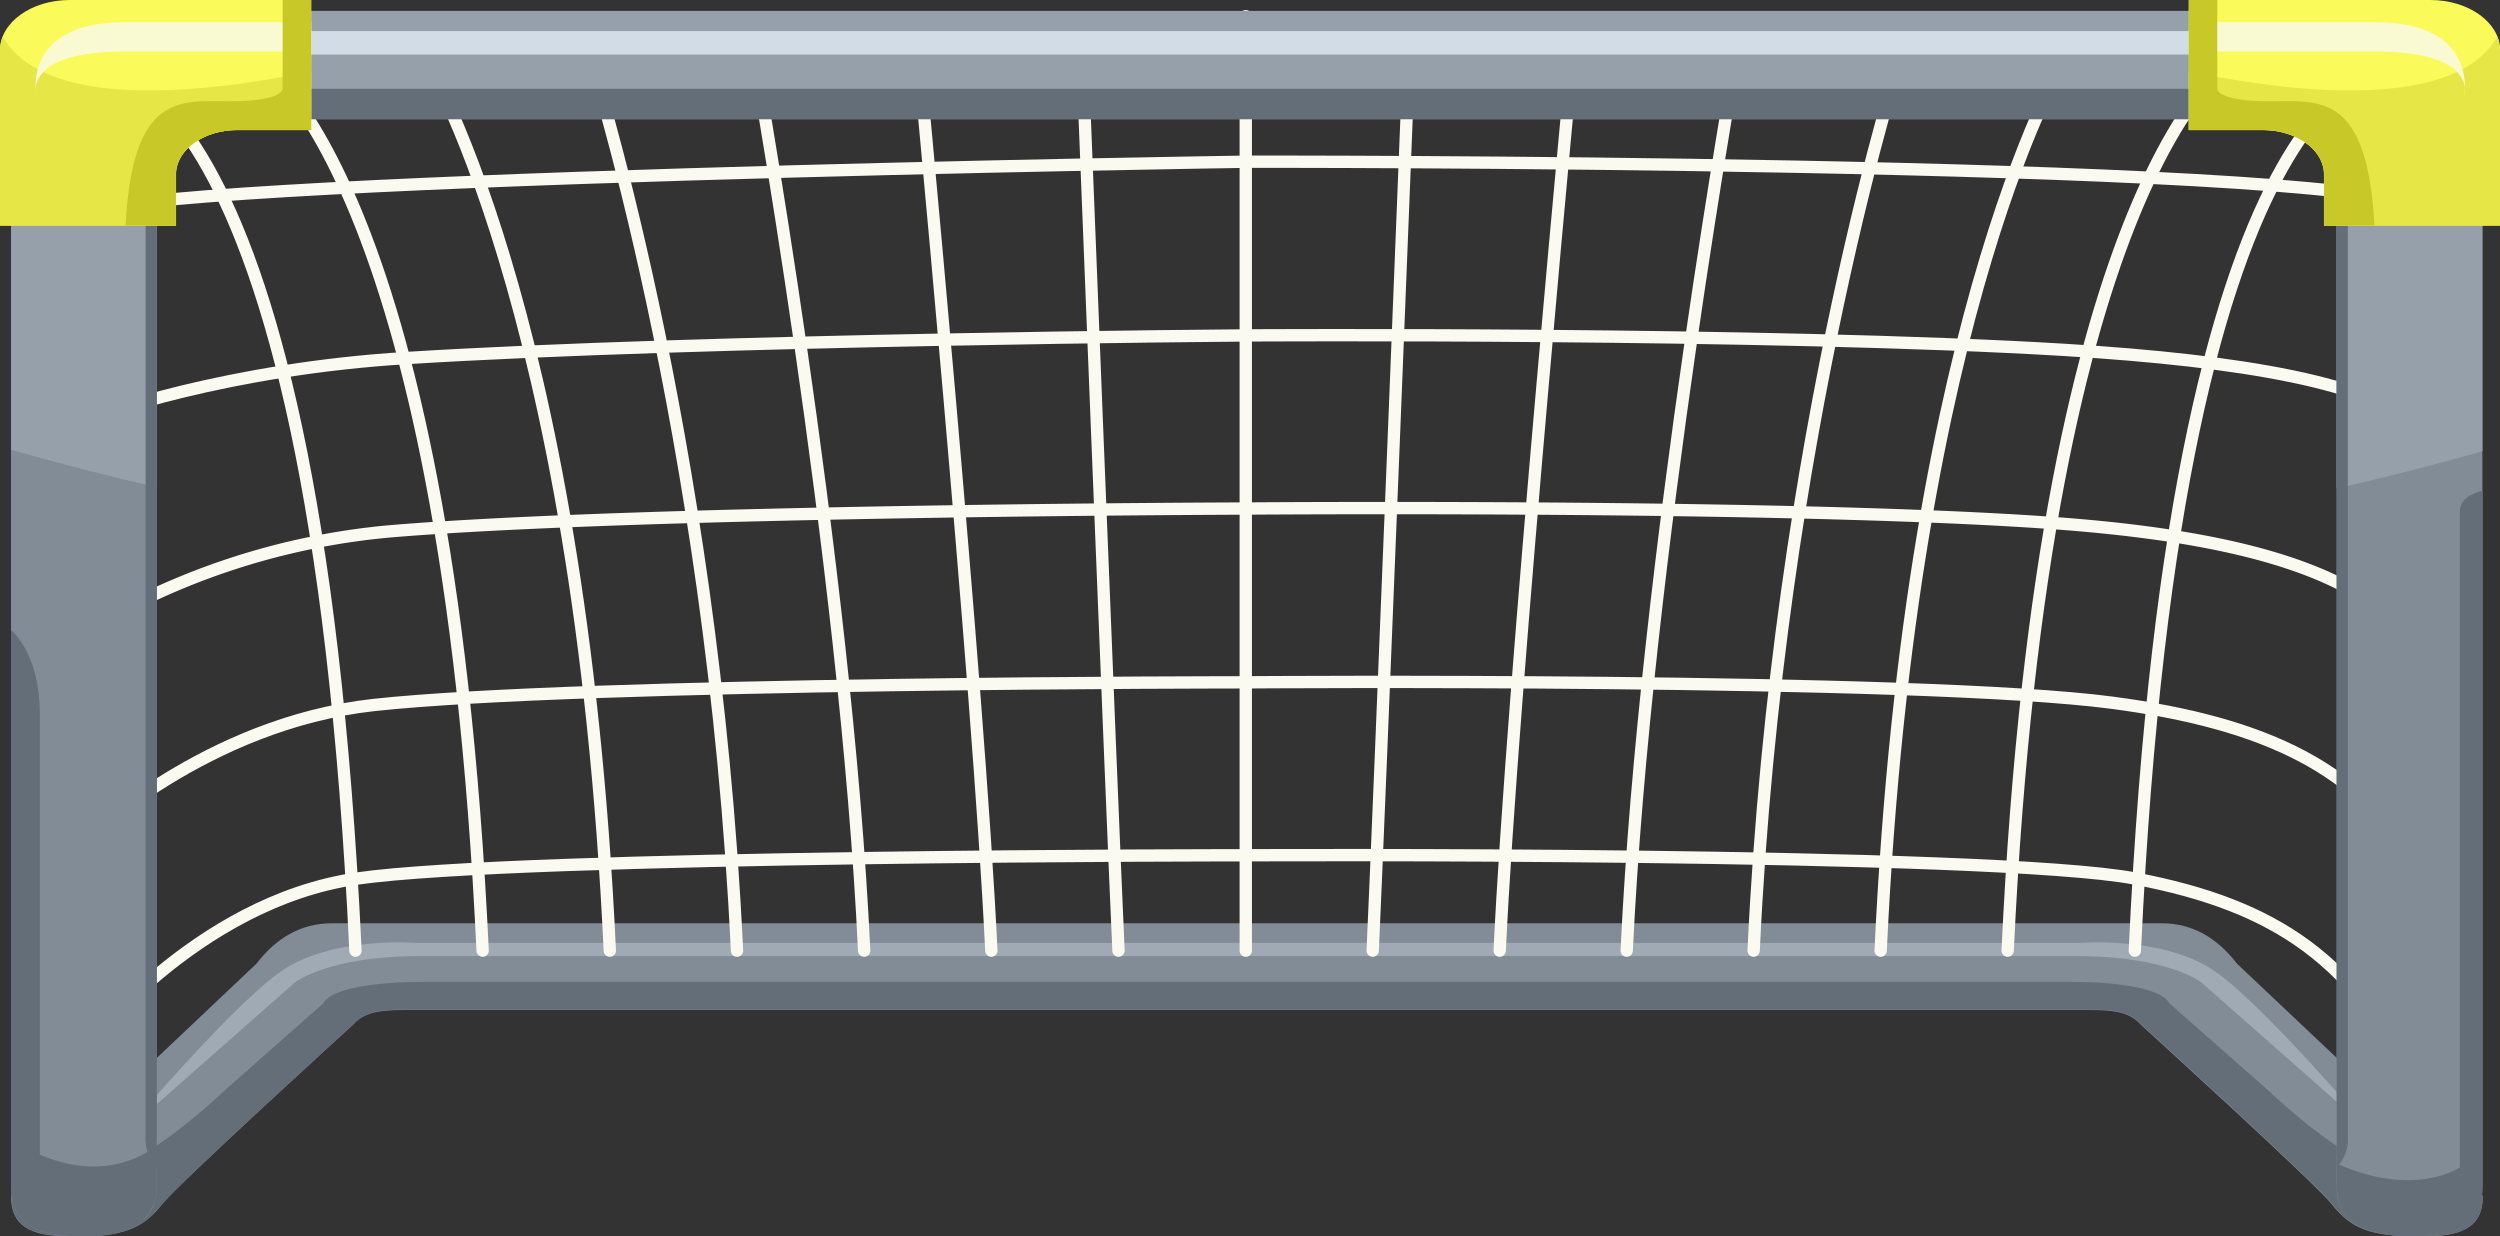 <svg xmlns="http://www.w3.org/2000/svg" viewBox="0 0 304.11 150.38"><rect x="0" y="0" width="304.11" height="150.38" fill="#333333" stroke="none"/><defs><style>.cls-1{fill:#828c96;}.cls-2{fill:#646e78;}.cls-3{fill:#a0aab4;}.cls-4{fill:none;stroke:#fafaf0;stroke-linecap:round;stroke-linejoin:round;stroke-width:1.5px;}.cls-5{fill:#96a0aa;}.cls-6{fill:#d2dce6;}.cls-7{fill:#fafa5a;}.cls-8{fill:#e6e646;}.cls-9{fill:#fafad2;}.cls-10{fill:#c8c828;}</style></defs><title>penalty_arco</title><g id="Capa_2" data-name="Capa 2"><g id="Capa_54" data-name="Capa 54"><path class="cls-1" d="M272.11,117.22c-2.38-3.11-5.4-4.91-9.15-4.91H40.36c-3.76,0-6.77,1.8-9.16,4.91L1.34,145.47c0,2.71,1.15,4.91,6.8,4.91s8.72-.2,11.57-3.88c1.89-2.43,23.19-21.81,23.19-21.81,1.34-1.49,3-1.83,6.28-1.83h205c3.31,0,4.95.34,6.28,1.83,0,0,21.31,19.38,23.19,21.81,2.86,3.68,5.93,3.88,11.58,3.88s6.79-2.2,6.79-4.91Z"/><path class="cls-2" d="M302,145.47l-9.52-9a6.07,6.07,0,0,0-.55,2.6c0,8.86-16-6.42-16-6.42L263.84,122s-.64-2.56-12.26-2.56H51.65C40,119.48,39.38,122,39.38,122l-12,10.6s-16,15.28-16,6.42a6.32,6.32,0,0,0-.52-2.54l-9.47,8.95c0,2.71,1.15,4.91,6.8,4.91s8.72-.2,11.57-3.88c1.89-2.43,23.19-21.81,23.19-21.81,1.34-1.49,3-1.83,6.28-1.83h205c3.31,0,4.95.34,6.28,1.83,0,0,21.31,19.38,23.19,21.81,2.86,3.68,5.93,3.88,11.58,3.88S302,148.18,302,145.47Z"/><path class="cls-3" d="M269.69,118.33c-6.21-4.49-16.59-3.63-16.59-3.63H50.53s-10.38-.86-16.59,3.63S15,137.9,15,137.9l20.9-18.42S40,116.3,51,116.3H252.67c11,0,15.08,3.18,15.08,3.18l20.9,18.42S275.9,122.82,269.69,118.33Z"/><path class="cls-4" d="M10,127.87s13.66-18.15,33.44-21,108.22-2.83,108.22-2.83,90.71-.46,108.06,2.83,26.93,10.1,34.39,25.76"/><path class="cls-4" d="M10,102.43c.53-.38,15.1-14.44,35.46-16.67C70.73,83,151.66,83,151.66,83s81.83-.61,105.25,2.48c18.73,2.48,30.56,8.1,37.2,20.34"/><path class="cls-4" d="M10,77A86.7,86.7,0,0,1,47.48,64.63c30.79-2.57,104.18-2.77,104.18-2.77s72.88-.59,102.43,2.12c20,1.84,34.21,6.09,40,14.92"/><path class="cls-4" d="M10,51.55c1.58-1.14,18.07-6.71,39.51-8,36.31-2.26,102.15-2.75,102.15-2.75s63.91-.4,99.61,1.77c21.35,1.3,37.85,4.09,42.84,9.51"/><path class="cls-4" d="M10,26.11c6.12-4.42,141.66-6.44,141.66-6.44s130.6-.21,142.45,5.5"/><path class="cls-4" d="M291.69,8.09s-26.85-3.06-32,107.55"/><path class="cls-4" d="M271.67,7.22s-23,13.61-27.45,108.42"/><path class="cls-4" d="M251.65,6.34s-19.18,30.29-22.88,109.3"/><path class="cls-4" d="M231.62,5.47s-15.34,47-18.3,110.17"/><path class="cls-4" d="M211.6,4.59s-11.5,63.64-13.72,111.05"/><path class="cls-4" d="M191.58,3.72S183.91,84,182.43,115.64"/><path class="cls-4" d="M171.56,2.84s-3.84,97-4.58,112.8"/><line class="cls-4" x1="151.54" y1="1.97" x2="151.54" y2="115.64"/><path class="cls-4" d="M131.49,2.84s3.83,97,4.57,112.8"/><path class="cls-4" d="M111.44,3.72s7.67,80.31,9.15,111.92"/><path class="cls-4" d="M91.39,4.59s11.51,63.64,13.73,111.05"/><path class="cls-4" d="M71.35,5.47s15.34,47,18.3,110.17"/><path class="cls-4" d="M51.3,6.34s19.18,30.29,22.88,109.3"/><path class="cls-4" d="M31.25,7.22s23,13.61,27.46,108.42"/><path class="cls-4" d="M11.2,8.09S38.05,5,43.24,115.64"/><path class="cls-1" d="M293.49,1.33H9.82c-4.68,0-8.48,2.74-8.48,6.13V144.25c0,3.39,1.44,6.13,8.48,6.13s9.26-2.59,9.26-6.11V19.88c0-3,3.34-5.39,7.46-5.39H276.78c4.12,0,7.46,2.42,7.46,5.39V144.27c0,3.52,2.21,6.11,9.25,6.11s8.48-2.74,8.48-6.13V7.46C302,4.07,298.18,1.33,293.49,1.33Z"/><path class="cls-5" d="M293.49,1.33H9.82c-4.68,0-8.48,2.74-8.48,6.13V54.71q8.45,2.41,17.74,4.56V19.88c0-3,3.34-5.39,7.46-5.39H276.78c4.12,0,7.46,2.42,7.46,5.39V59.41q9.27-2.11,17.73-4.52V7.46C302,4.07,298.18,1.33,293.49,1.33Z"/><path class="cls-6" d="M294.47,12.32s-.3-5.69-10.41-5.69h-265C9,6.63,8.67,12.32,8.67,12.32S9,3.78,19.08,3.78h265C294.17,3.78,294.47,12.32,294.47,12.32Z"/><path class="cls-2" d="M278,10.8H25.27c-4.17,0-7.56,2.45-7.56,5.46v121.9a4.93,4.93,0,0,0,1.37,3.8V19.88c0-3,3.34-5.39,7.46-5.39H276.78c4.12,0,7.46,2.42,7.46,5.39V142a4.92,4.92,0,0,0,1.36-3.8V16.26C285.6,13.25,282.22,10.8,278,10.8Z"/><path class="cls-2" d="M302,144.25V59.69c-1.51.36-2.78,1.1-2.78,2.61V142s-5.42,3.79-14.95-.44v2.75c0,3.52,2.21,6.11,9.25,6.11S302,147.64,302,144.25Z"/><path class="cls-2" d="M17.75,148l.13-.15.23-.28.08-.13a5.63,5.63,0,0,0,.89-3.21v-4.7a.84.84,0,0,0-.3,0s-5.35,4.64-13.93.92V87.06c0-5.61-1.77-8.73-3.51-10.45v67.64c0,3.39,1.44,6.13,8.48,6.13.4,0,.79,0,1.16,0l.35,0,.72-.05.37,0,.65-.09.31-.05.79-.16.2-.06a5,5,0,0,0,.62-.18,2.65,2.65,0,0,0,.3-.11l.4-.15.3-.14.32-.16.28-.16.27-.18a4.17,4.17,0,0,0,.47-.36l.17-.15C17.59,148.21,17.67,148.12,17.75,148Z"/><path class="cls-7" d="M295.63,0H266.25V15.82h9c4.12,0,7.46,2.42,7.46,5.39v6.23h21.42V6.13C304.11,2.74,300.31,0,295.63,0Z"/><path class="cls-8" d="M282.69,21.21v6.23h21.42V6.13a4.62,4.62,0,0,0-.33-1.69C298.4,14,277,10.93,266.25,8.68v7.14h9C279.35,15.82,282.69,18.24,282.69,21.21Z"/><path class="cls-9" d="M289,2.7h-22.7V6.27H289c12.65,0,10.74,5.47,10.74,5.47S301.6,2.7,289,2.7Z"/><path class="cls-10" d="M288.84,27.44c-.86-16.31-6.75-15.12-12.74-15.12-6.49,0-6.38-1.52-6.38-1.52V0h-3.47V15.82h9c4.12,0,7.46,2.42,7.46,5.39v6.23Z"/><path class="cls-7" d="M8.48,0H37.86V15.82h-9c-4.12,0-7.46,2.42-7.46,5.39v6.23H0V6.13C0,2.74,3.8,0,8.48,0Z"/><path class="cls-8" d="M21.42,21.21v6.23H0V6.13A4.62,4.62,0,0,1,.33,4.44C5.71,14,27.15,10.93,37.86,8.68v7.14h-9C24.76,15.82,21.42,18.24,21.42,21.21Z"/><path class="cls-9" d="M15.16,2.7h22.7V6.27H15.16c-12.65,0-10.74,5.47-10.74,5.47S2.51,2.7,15.16,2.7Z"/><path class="cls-10" d="M15.27,27.44C16.13,11.13,22,12.32,28,12.32c6.49,0,6.38-1.52,6.38-1.52V0h3.47V15.82h-9c-4.12,0-7.46,2.42-7.46,5.39v6.23Z"/></g></g></svg>